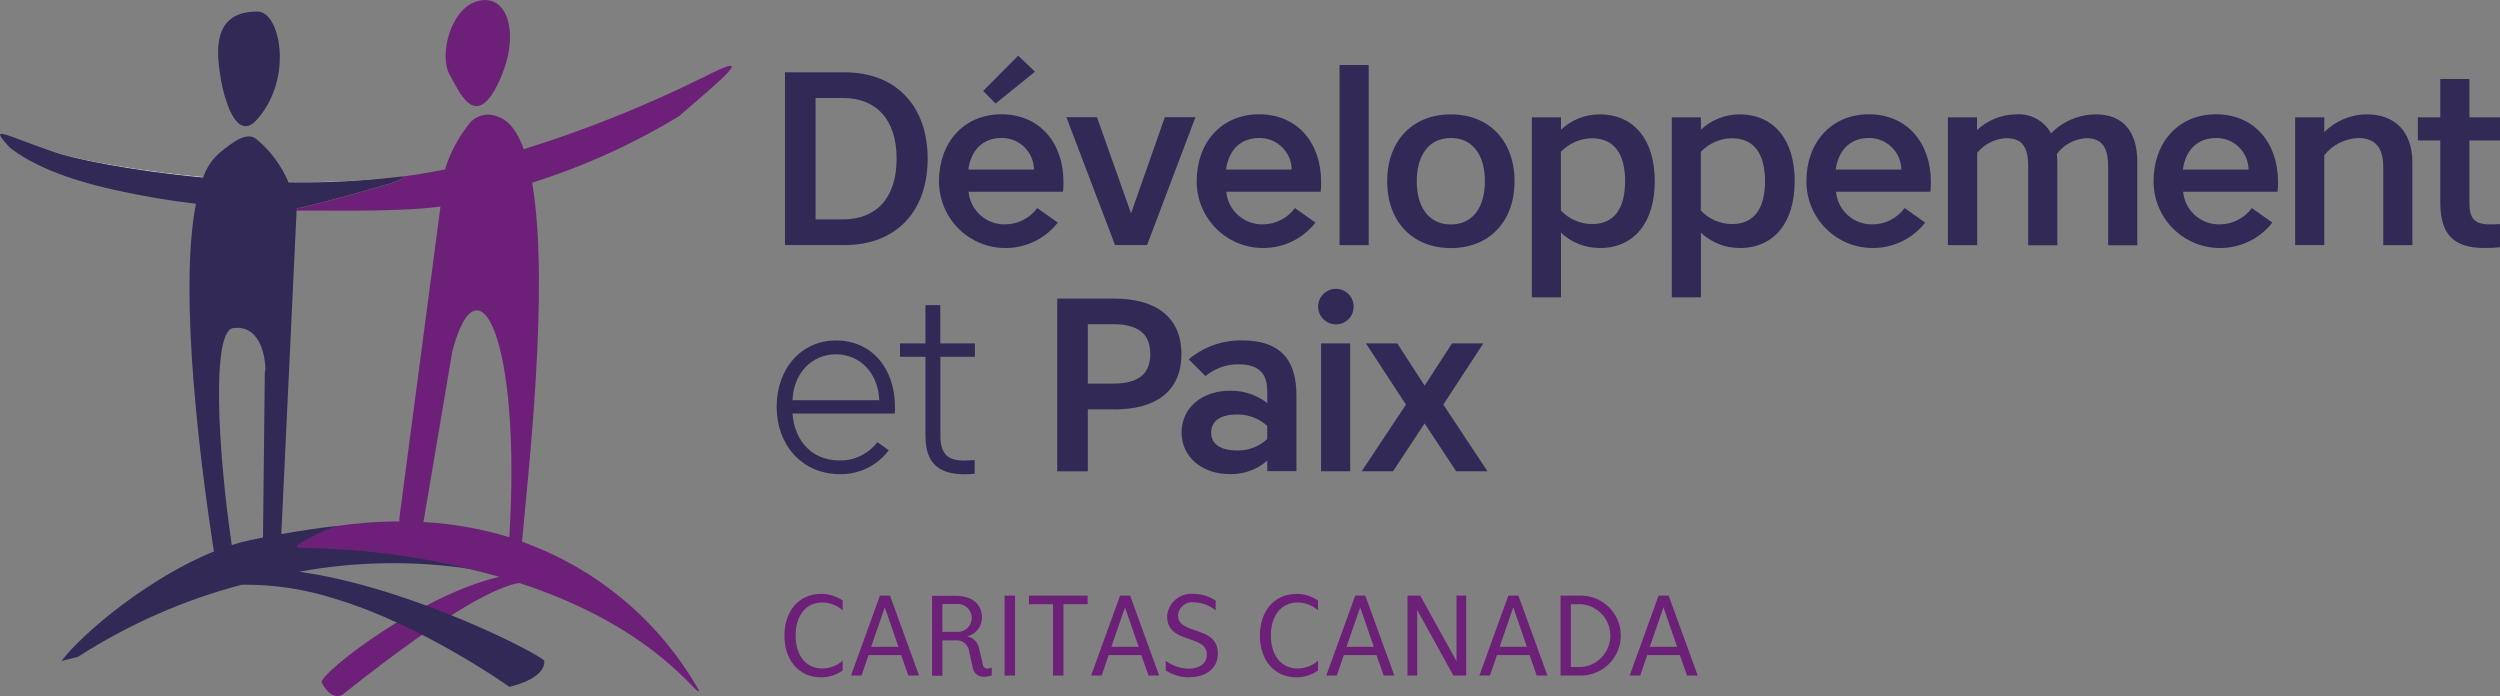 <svg xmlns="http://www.w3.org/2000/svg" xmlns:xlink="http://www.w3.org/1999/xlink" id="Layer_2" data-name="Layer 2" width="273" height="76" viewBox="0 0 273 76"><rect x="0" y="0" width="273" height="76" fill="#808080" stroke="none"/><defs><clipPath id="clippath"><rect width="273" height="76" style="fill: none;"></rect></clipPath></defs><g id="Logo"><g style="clip-path: url(#clippath);"><g id="Groupe_223" data-name="Groupe 223"><path id="Trac&#xE9;_67521" data-name="Trac&#xE9; 67521" d="M57.26,59.22c.26,.1,.51,.2,.76,.3-.25-.1-.51-.2-.76-.3" style="fill: #fff;"></path><path id="Trac&#xE9;_67522" data-name="Trac&#xE9; 67522" d="M54.18,9.54c-2.37,4.48-4.04,.49-5.11-1.46-1.12-2.05,.11-7.07,2.99-7.93,3.55-1.07,4.96,4.02,2.11,9.39" style="fill: #6d2077;"></path><path id="Trac&#xE9;_67523" data-name="Trac&#xE9; 67523" d="M43.61,19.31c-16.11,1.96-34.8-1.62-37.83-2.73,3.25,1.23,21.73,4.77,37.83,2.73" style="fill: #fff;"></path><path id="Trac&#xE9;_67524" data-name="Trac&#xE9; 67524" d="M55.61,58.66c-1.31-.4-2.65-.73-4-.99-1.78-.35-3.58-.57-5.38-.67,0-.04,.02-.07,.03-.1l3.13-18.52c2.79-10.71,7.55-1.58,6.23,20.27v.02M76.75,8.46l.09-.04c-6.33,3.14-12.9,5.77-19.64,7.87-.69-1.9-1.63-3.18-2.9-3.58-.99-.4-2.12-.17-2.88,.58-1.22,1.47-2.15,3.15-2.75,4.96l-.03,.24c-1.68,.34-3.36,.62-5.03,.83,1.05-.13,.04,.43-1.36,.83-1.04,.3-9.58,2.83-11.5,2.88,3.79-.13,11.99,.22,17.35-.47l-4.45,33.72c-.04,.22-.05,.44-.02,.66-2.35,0-4.7,.18-7.03,.52l-.07,.03c-1.46,.51-2.85,1.18-4.17,1.98-.69,.46,.49,.43,.49,.43,6.15,.12,12.28,.86,18.29,2.22,1.17,.27,2.32,.56,3.39,.87-8.49,1.94-19.41,10.36-19.41,11.51,0,0,.92,2.03,2.26,1.38,12.25-9.78,17.3-11.91,19.32-12.22,15.21,4.94,19.67,12.84,19.62,11.73-4.09-7.23-10.56-12.83-18.3-15.85-.26-.1-.5-.21-.77-.3-.08-.03-.16-.07-.24-.1,.53-6.33,3.08-27.75,1.1-39.19,5.61-1.77,10.99-4.2,16.02-7.25,4.59-3.97,8.92-7.49,2.62-4.23" style="fill: #6d2077;"></path><path id="Trac&#xE9;_67525" data-name="Trac&#xE9; 67525" d="M25.46,35.83c3.86-.53,3.59,5.68,3.46,4.65l-.2,18.22c-.46,.09-.91,.17-1.37,.27-.69,.15-1.37,.33-2.04,.55-1.55-10.5-2.2-23.36,.15-23.69m7.19,26.61c6.16-1.14,12.47-1.24,18.67-.32-6-1.44-12.15-2.21-18.32-2.3,0,0-1.05,.05-.36-.41,1.3-.8,2.69-1.47,4.13-1.98-1.84,.21-3.9,.51-6.05,.89l1.68-35.56c3.17-.66,9.01-2.39,9.86-2.63,1.39-.4,2.4-.96,1.36-.83-4.02,.48-8.07,.68-12.11,.61-.78-1.83-1.98-3.45-3.51-4.72-.97-.78-2.34,.08-4.17,1.63-.75,.71-1.32,1.59-1.65,2.57-8.13-.76-14.58-2.14-16.38-2.82-5.63-1.94-7.03-3-4.73-.45,2.43,1.88,6.08,3.43,11.45,4.62,2.93,.66,5.89,1.16,8.88,1.51-1.98,10.07,.68,29.71,1.96,37.97-6.9,2.79-14.11,8.66-16.65,11.96l1.8-.45c5.51-3.55,11.55-6.21,17.89-7.88,3.44-.04,6.86,.47,10.13,1.52,9.6,2.86,19.09,9.63,19.09,9.63,0,0,3.93-.81,3.82-2.82-.03-.51-14.51-8.07-26.78-9.74" style="fill: #322956;"></path><path id="Trac&#xE9;_67526" data-name="Trac&#xE9; 67526" d="M27.99,13.13c4.1-4.47,2.64-11.9,.12-11.87-2.06,.01-3.96,.7-4.26,3.65-.29,2.78,1.35,11.27,4.14,8.22" style="fill: #322956;"></path><path id="Trac&#xE9;_67527" data-name="Trac&#xE9; 67527" d="M92.02,73.22c-.68,.48-1.49,.74-2.32,.75-2.54,0-4.04-1.96-4.04-4.56s1.49-4.56,4.04-4.56c.83,0,1.64,.26,2.32,.73v1.07c-.61-.55-1.39-.85-2.21-.86-1.86,0-2.93,1.5-2.93,3.61s1.07,3.6,2.93,3.6c.82-.01,1.6-.31,2.21-.85v1.06Z" style="fill: #6d2077;"></path><path id="Trac&#xE9;_67528" data-name="Trac&#xE9; 67528" d="M98.11,70.63l-1.49-4.31-1.49,4.31h2.99Zm2.23,3.14h-1.15l-.78-2.24h-3.56l-.77,2.24h-1.15l3.16-8.73h1.1l3.17,8.73Z" style="fill: #6d2077;"></path><path id="Trac&#xE9;_67529" data-name="Trac&#xE9; 67529" d="M104.45,65.96h-1.54v3.04h1.54c.84,.08,1.58-.54,1.66-1.38,.08-.84-.54-1.58-1.38-1.66-.09,0-.19,0-.28,0m3.85,7.78c-.27,.11-.55,.16-.84,.16-.59,.04-1.11-.37-1.23-.94l-.4-1.83c-.08-.74-.75-1.28-1.49-1.2,0,0-.02,0-.03,0h-1.4v3.86h-1.13v-8.73h2.53c1.91,0,2.92,.96,2.92,2.36,.01,.99-.66,1.85-1.63,2.07,.71,.13,1.25,.71,1.34,1.43l.39,1.66c.02,.24,.23,.43,.47,.43,.17,0,.34-.04,.5-.12v.86Z" style="fill: #6d2077;"></path><rect id="Rectangle_664" data-name="Rectangle 664" x="109.7" y="65.04" width="1.14" height="8.73" style="fill: #6d2077;"></rect><path id="Trac&#xE9;_67530" data-name="Trac&#xE9; 67530" d="M118.76,65.98h-2.63v7.79h-1.14v-7.79h-2.63v-.94h6.41v.94Z" style="fill: #6d2077;"></path><path id="Trac&#xE9;_67531" data-name="Trac&#xE9; 67531" d="M124.34,70.63l-1.49-4.31-1.49,4.31h2.99Zm2.23,3.14h-1.15l-.79-2.24h-3.56l-.77,2.24h-1.15l3.16-8.73h1.1l3.17,8.73Z" style="fill: #6d2077;"></path><path id="Trac&#xE9;_67532" data-name="Trac&#xE9; 67532" d="M129.91,73.97c-.92,0-1.83-.26-2.61-.75v-1.06c.73,.55,1.61,.85,2.52,.86,1.25,0,1.97-.66,1.97-1.52,0-2.3-4.34-1.1-4.34-4.21,.1-1.45,1.36-2.54,2.81-2.44,.01,0,.03,0,.04,0,.87,0,1.72,.25,2.45,.73v1.07c-.67-.54-1.5-.85-2.36-.88-.86-.11-1.65,.5-1.75,1.36,0,.02,0,.04,0,.05,0,2.25,4.35,1.03,4.35,4.2,0,1.47-1.15,2.57-3.08,2.57" style="fill: #6d2077;"></path><path id="Trac&#xE9;_67533" data-name="Trac&#xE9; 67533" d="M143.93,73.22c-.68,.48-1.49,.74-2.32,.75-2.54,0-4.03-1.96-4.03-4.56s1.49-4.56,4.03-4.56c.83,0,1.64,.26,2.32,.73v1.07c-.61-.55-1.4-.85-2.22-.86-1.86,0-2.93,1.5-2.93,3.61s1.07,3.6,2.93,3.6c.82-.01,1.6-.31,2.22-.85v1.06Z" style="fill: #6d2077;"></path><path id="Trac&#xE9;_67534" data-name="Trac&#xE9; 67534" d="M150.02,70.63l-1.49-4.31-1.49,4.31h2.99Zm2.23,3.14h-1.15l-.79-2.24h-3.56l-.77,2.24h-1.15l3.16-8.73h1.1l3.17,8.73Z" style="fill: #6d2077;"></path><path id="Trac&#xE9;_67535" data-name="Trac&#xE9; 67535" d="M160.1,73.77h-1.39l-3.95-7.16v7.16h-1.06v-8.73h1.39l3.96,7.16v-7.16h1.06v8.73Z" style="fill: #6d2077;"></path><path id="Trac&#xE9;_67536" data-name="Trac&#xE9; 67536" d="M166.74,70.63l-1.49-4.31-1.49,4.31h2.99Zm2.22,3.14h-1.15l-.78-2.24h-3.56l-.77,2.24h-1.15l3.16-8.73h1.1l3.17,8.73Z" style="fill: #6d2077;"></path><path id="Trac&#xE9;_67537" data-name="Trac&#xE9; 67537" d="M172.65,65.98h-1.11v6.86h1.11c1.9-.13,3.32-1.78,3.19-3.67-.12-1.71-1.48-3.07-3.19-3.19m.04,7.79h-2.28v-8.73h2.28c2.41,.04,4.34,2.02,4.3,4.43-.04,2.36-1.94,4.26-4.3,4.3" style="fill: #6d2077;"></path><path id="Trac&#xE9;_67538" data-name="Trac&#xE9; 67538" d="M183.14,70.63l-1.49-4.31-1.49,4.31h2.99Zm2.23,3.14h-1.15l-.78-2.24h-3.56l-.77,2.24h-1.15l3.16-8.73h1.1l3.17,8.73Z" style="fill: #6d2077;"></path><path id="Trac&#xE9;_67539" data-name="Trac&#xE9; 67539" d="M89.06,23.96h2.97c3.64,0,5.88-2.32,5.88-6.63s-2.24-6.63-5.88-6.63h-2.97v13.26Zm-3.34,2.8V7.9h6.52c5.66,0,9.06,3.72,9.06,9.43s-3.4,9.43-9.06,9.43h-6.52Z" style="fill: #322956;"></path><path id="Trac&#xE9;_67540" data-name="Trac&#xE9; 67540" d="M108.71,11.3l-1.35-1.37,3.83-3.85,1.83,1.75-4.31,3.48Zm-2.97,7.22h7.17c-.02-1.93-1.6-3.47-3.53-3.45,0,0-.02,0-.03,0-1.99,0-3.32,1.29-3.61,3.45m10.33,2.42h-10.3c.19,2.06,1.95,3.62,4.02,3.56,1.37-.01,2.66-.67,3.48-1.78l2.24,1.59c-2.47,3.15-7.03,3.7-10.19,1.23-1.77-1.39-2.79-3.51-2.78-5.76,0-4.23,2.72-7.3,6.82-7.3s6.77,3.04,6.77,7.38c0,.36,0,.72-.05,1.08" style="fill: #322956;"></path><path id="Trac&#xE9;_67541" data-name="Trac&#xE9; 67541" d="M121.76,26.76l-5.31-13.96h3.34l3.72,10.5,3.69-10.5h3.34l-5.28,13.96h-3.51Z" style="fill: #322956;"></path><path id="Trac&#xE9;_67542" data-name="Trac&#xE9; 67542" d="M133.88,18.52h7.17c-.02-1.93-1.61-3.47-3.54-3.45,0,0-.02,0-.02,0-1.99,0-3.32,1.29-3.61,3.45m10.33,2.42h-10.3c.19,2.06,1.95,3.61,4.02,3.56,1.37-.01,2.66-.67,3.48-1.78l2.24,1.59c-2.47,3.15-7.04,3.7-10.19,1.23-1.77-1.39-2.79-3.51-2.78-5.76,0-4.23,2.72-7.3,6.82-7.3s6.77,3.04,6.77,7.38c0,.36,0,.72-.05,1.08" style="fill: #322956;"></path><rect id="Rectangle_665" data-name="Rectangle 665" x="146.28" y="7.1" width="3.18" height="19.67" style="fill: #322956;"></rect><path id="Trac&#xE9;_67543" data-name="Trac&#xE9; 67543" d="M158.43,15.07c-2.34,0-3.72,1.81-3.72,4.72s1.38,4.72,3.72,4.72,3.72-1.8,3.72-4.72-1.38-4.72-3.72-4.72m0,12.02c-4.23,0-6.95-2.94-6.95-7.3s2.72-7.3,6.95-7.3,6.96,2.94,6.96,7.3-2.72,7.3-6.96,7.3" style="fill: #322956;"></path><path id="Trac&#xE9;_67544" data-name="Trac&#xE9; 67544" d="M177.46,19.79c0-2.91-1.13-4.69-3.61-4.69-1.29,.01-2.51,.55-3.4,1.48v6.41c.88,.93,2.11,1.47,3.4,1.48,2.48,0,3.61-1.78,3.61-4.69m-2.8,7.3c-1.56,0-3.07-.6-4.2-1.67v7.06h-3.18V12.81h3.18v1.35c1.14-1.07,2.64-1.67,4.2-1.67,3.83,0,6.04,2.83,6.04,7.3s-2.21,7.3-6.04,7.3" style="fill: #322956;"></path><path id="Trac&#xE9;_67545" data-name="Trac&#xE9; 67545" d="M192.74,19.79c0-2.91-1.13-4.69-3.61-4.69-1.29,.01-2.51,.55-3.4,1.48v6.41c.88,.93,2.11,1.47,3.4,1.48,2.48,0,3.61-1.78,3.61-4.69m-2.8,7.3c-1.56,0-3.07-.6-4.2-1.67v7.06h-3.18V12.81h3.18v1.35c1.14-1.07,2.64-1.67,4.2-1.67,3.83,0,6.04,2.83,6.04,7.3s-2.21,7.3-6.04,7.3" style="fill: #322956;"></path><path id="Trac&#xE9;_67546" data-name="Trac&#xE9; 67546" d="M200.45,18.52h7.17c-.02-1.93-1.61-3.47-3.53-3.45,0,0-.02,0-.02,0-1.99,0-3.32,1.29-3.61,3.45m10.33,2.42h-10.3c.19,2.06,1.95,3.62,4.02,3.56,1.37-.01,2.66-.67,3.48-1.78l2.24,1.59c-2.47,3.15-7.03,3.7-10.19,1.23-1.77-1.39-2.79-3.51-2.78-5.76,0-4.23,2.72-7.3,6.82-7.3s6.77,3.04,6.77,7.38c0,.36,0,.72-.05,1.08" style="fill: #322956;"></path><path id="Trac&#xE9;_67547" data-name="Trac&#xE9; 67547" d="M215.89,26.77h-3.18V12.81h3.18v1.4c1.15-1.09,2.67-1.7,4.26-1.72,1.57-.12,3.07,.69,3.83,2.07,1.28-1.32,3.04-2.06,4.88-2.07,2.91,0,4.53,1.8,4.53,5.15v9.14h-3.18v-8.62c0-1.97-.62-3.07-2.37-3.07-1.28,.06-2.47,.7-3.23,1.72,.04,.41,.06,.83,.05,1.24v8.73h-3.18v-8.62c0-1.97-.57-3.07-2.37-3.07-1.25,.05-2.41,.63-3.2,1.59v10.11Z" style="fill: #322956;"></path><path id="Trac&#xE9;_67548" data-name="Trac&#xE9; 67548" d="M238.37,18.52h7.17c-.02-1.93-1.6-3.47-3.53-3.45,0,0-.02,0-.03,0-1.99,0-3.32,1.29-3.61,3.45m10.33,2.42h-10.3c.19,2.06,1.95,3.62,4.02,3.56,1.37-.01,2.66-.67,3.48-1.78l2.24,1.59c-2.47,3.15-7.03,3.7-10.19,1.23-1.77-1.39-2.79-3.51-2.78-5.76,0-4.23,2.72-7.3,6.82-7.3s6.77,3.04,6.77,7.38c0,.36,0,.72-.05,1.08" style="fill: #322956;"></path><path id="Trac&#xE9;_67549" data-name="Trac&#xE9; 67549" d="M253.81,16.96v9.8h-3.18V12.81h3.18v1.62c1.24-1.25,2.93-1.95,4.69-1.94,2.94,0,4.93,1.83,4.93,5.23v9.05h-3.18v-8.6c0-1.97-.86-3.1-2.7-3.1-1.47,.05-2.84,.74-3.75,1.89" style="fill: #322956;"></path><path id="Trac&#xE9;_67550" data-name="Trac&#xE9; 67550" d="M266.48,22.1v-6.76h-2.45v-2.53h2.45v-4.18h3.18v4.18h3.34v2.53h-3.34v6.87c0,1.56,.51,2.29,2.18,2.29,.4,0,.84,0,1.16-.03v2.53c-.57,.06-1.13,.08-1.7,.08-3.37,0-4.82-1.48-4.82-4.99" style="fill: #322956;"></path><path id="Trac&#xE9;_67551" data-name="Trac&#xE9; 67551" d="M96.02,43.7c-.13-3.05-2.18-5.01-4.74-5.01s-4.61,1.97-4.74,5.01h9.49Zm-11.21,.75c0-4.2,2.67-7.27,6.5-7.27s6.42,2.99,6.42,7.25c0,.24,0,.49-.03,.73h-11.16c.22,2.96,2.1,5.12,5.12,5.12,1.62,.04,3.17-.71,4.15-2l1.24,.89c-1.25,1.67-3.22,2.64-5.31,2.61-4.26,0-6.93-3.31-6.93-7.33" style="fill: #322956;"></path><path id="Trac&#xE9;_67552" data-name="Trac&#xE9; 67552" d="M101.06,47.69v-8.73h-2.78v-1.46h2.78v-4.18h1.62v4.18h3.78v1.46h-3.77v8.63c0,1.99,.84,2.7,2.53,2.7,.43,0,.86-.03,1.21-.06v1.51c-.3,.03-.78,.05-1.1,.05-2.67,0-4.26-1.1-4.26-4.09" style="fill: #322956;"></path><path id="Trac&#xE9;_67553" data-name="Trac&#xE9; 67553" d="M121.51,35.4h-2.72v6.49h2.72c2.72,0,4.1-.97,4.1-3.23s-1.38-3.26-4.1-3.26m.19,9.3h-2.91v6.77h-3.34v-18.86h6.25c4.53,0,7.31,2.02,7.31,6.06s-2.78,6.04-7.31,6.04" style="fill: #322956;"></path><path id="Trac&#xE9;_67554" data-name="Trac&#xE9; 67554" d="M138.38,47.96v-1.46c-.9-.81-2.08-1.26-3.29-1.24-1.72,0-2.83,.65-2.83,1.97s1.1,1.96,2.83,1.96c1.22,.03,2.39-.42,3.29-1.24m0-5.26c0-1.75-.75-2.91-3.18-2.91-1.3,0-2.56,.46-3.56,1.29l-1.83-1.83c1.61-1.36,3.66-2.09,5.77-2.07,4.61,0,5.99,2.48,5.99,6.06v8.22h-3.18v-1.16c-1.12,1-2.59,1.53-4.1,1.48-3.05,0-5.26-1.88-5.26-4.55s2.21-4.55,5.26-4.55c1.48-.04,2.93,.44,4.1,1.35v-1.32Z" style="fill: #322956;"></path><path id="Trac&#xE9;_67555" data-name="Trac&#xE9; 67555" d="M144.26,37.5h3.18v13.96h-3.18v-13.96Zm1.59-2.08c-1.07-.02-1.93-.9-1.91-1.97,.02-1.07,.9-1.93,1.97-1.91,1.06,.02,1.91,.88,1.91,1.94,.01,1.06-.84,1.93-1.9,1.94-.02,0-.04,0-.07,0" style="fill: #322956;"></path><path id="Trac&#xE9;_67556" data-name="Trac&#xE9; 67556" d="M155.57,46.23l-3.45,5.23h-3.42l4.83-7.28-4.37-6.68h3.42l2.99,4.61,2.99-4.61h3.42l-4.37,6.68,4.82,7.28h-3.42l-3.45-5.23Z" style="fill: #322956;"></path></g></g></g></svg>